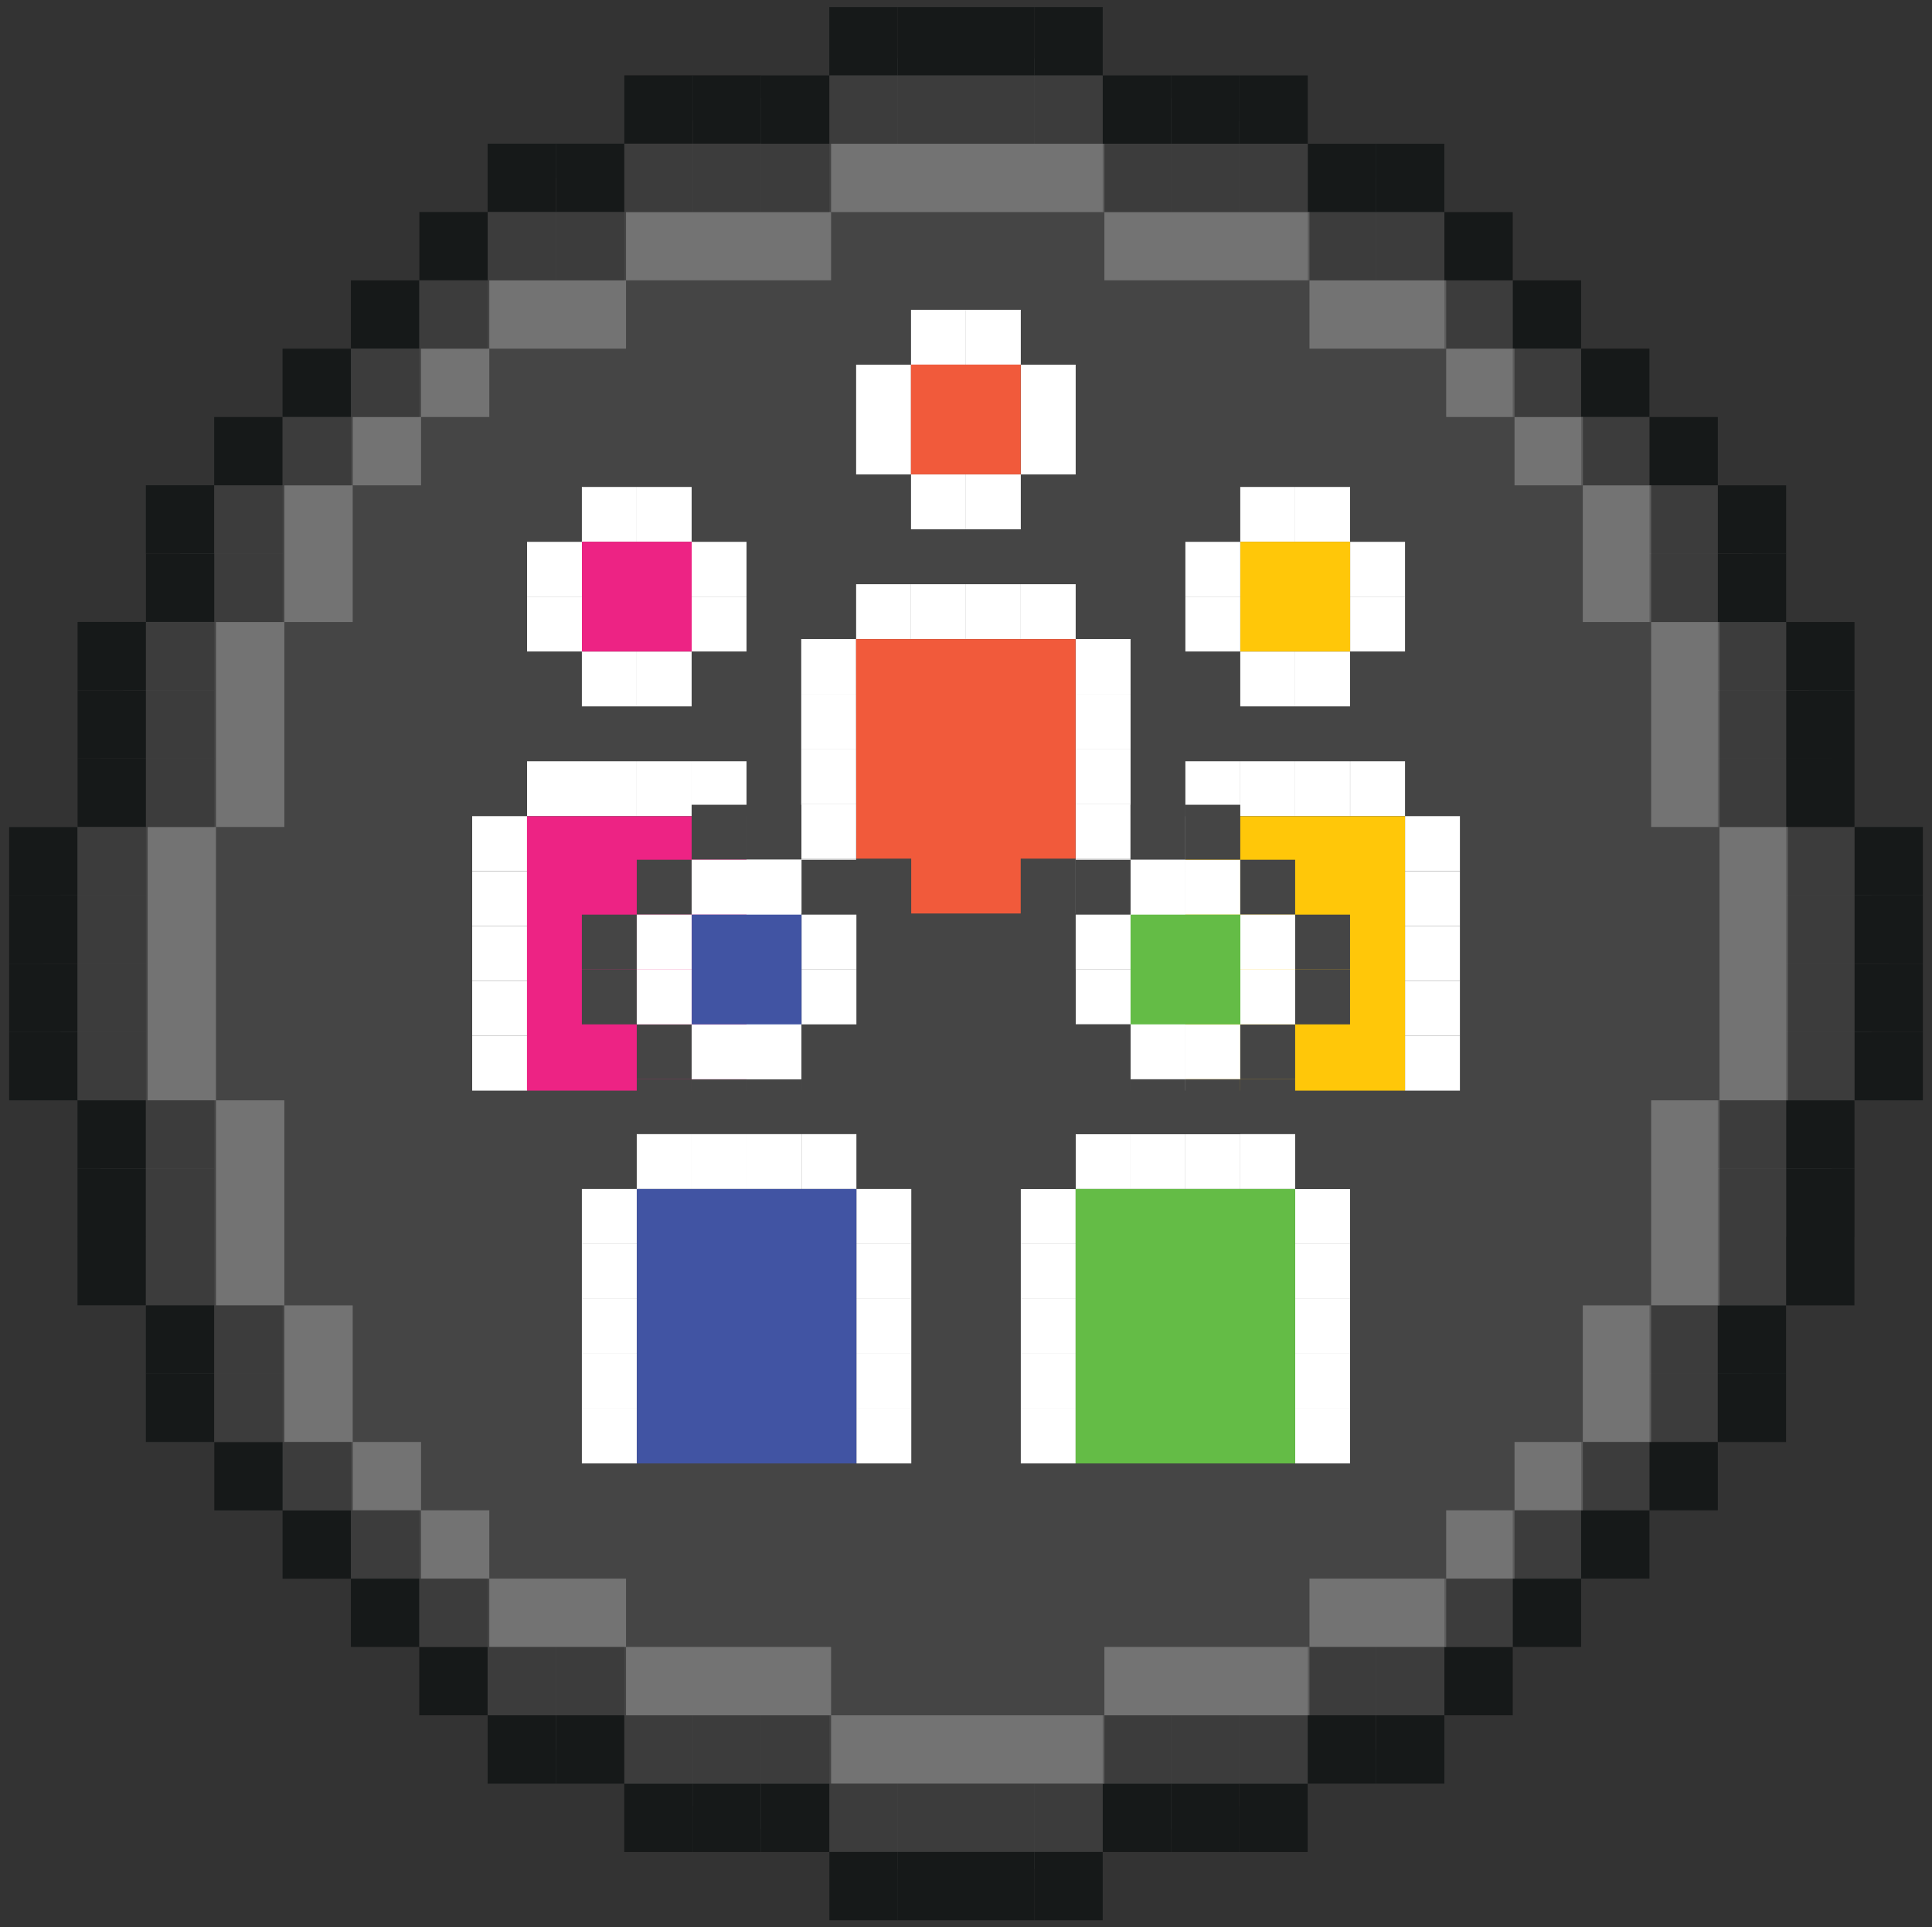 <?xml version="1.0" encoding="UTF-8"?><svg id="Layer_1" xmlns="http://www.w3.org/2000/svg" viewBox="0 0 205.2 204.74"><rect x="0" y="0" width="205.2" height="204.74" fill="#333333" stroke="none"/><defs><style>.cls-1{fill:#f15a3b;}.cls-2{fill:#ed2384;}.cls-3{fill:#fff;}.cls-4{fill:#ffc709;}.cls-5{fill:#64bc46;}.cls-6{fill:#bbb;}.cls-7{fill:#161919;}.cls-8{fill:#4154a3;}.cls-9{fill:#454545;}.cls-10{fill:#292929;}.cls-11{opacity:.3;}.cls-12{opacity:.39;}</style></defs><g><polygon class="cls-9" points="15.5 66.08 22.75 51.56 51.79 22.53 66.31 15.27 88.08 8.01 102.6 4.38 117.12 8.01 138.9 15.27 153.41 22.53 182.45 51.56 189.71 66.08 196.97 87.85 200.6 102.37 196.97 116.89 189.71 138.67 182.45 153.18 153.41 182.22 138.9 189.48 117.12 196.74 102.6 200.37 88.08 196.74 66.31 189.48 51.79 182.22 22.75 153.18 15.5 138.67 8.24 116.89 4.61 102.37 8.24 87.85 15.5 66.08"/><g><rect class="cls-7" x="88.08" y=".75" width="7.26" height="7.26"/><rect class="cls-7" x="95.34" y=".75" width="7.26" height="7.26"/><rect class="cls-7" x="102.6" y=".75" width="7.26" height="7.26"/><rect class="cls-7" x="109.86" y=".75" width="7.26" height="7.26"/><rect class="cls-7" x="117.12" y="8.01" width="7.26" height="7.26"/><rect class="cls-7" x="124.38" y="8.01" width="7.26" height="7.26"/><rect class="cls-7" x="131.64" y="8.01" width="7.26" height="7.26"/><rect class="cls-7" x="138.9" y="15.27" width="7.26" height="7.26"/><rect class="cls-7" x="146.15" y="15.27" width="7.26" height="7.26"/><rect class="cls-7" x="153.41" y="22.53" width="7.26" height="7.26"/><rect class="cls-7" x="160.67" y="29.78" width="7.26" height="7.26"/><rect class="cls-7" x="167.93" y="37.04" width="7.26" height="7.26"/><rect class="cls-7" x="175.19" y="44.3" width="7.26" height="7.26"/><rect class="cls-7" x="182.45" y="51.56" width="7.26" height="7.26"/><rect class="cls-7" x="182.45" y="58.82" width="7.26" height="7.26"/><rect class="cls-7" x="189.71" y="66.08" width="7.26" height="7.26"/><rect class="cls-7" x="189.71" y="73.34" width="7.26" height="7.26"/><rect class="cls-7" x="189.71" y="80.6" width="7.26" height="7.26"/><rect class="cls-7" x="189.71" y="116.89" width="7.26" height="7.26" transform="translate(313.86 -72.82) rotate(90)"/><rect class="cls-7" x="189.71" y="124.15" width="7.26" height="7.26" transform="translate(321.12 -65.56) rotate(90)"/><rect class="cls-7" x="189.71" y="131.41" width="7.26" height="7.26" transform="translate(328.37 -58.3) rotate(90)"/><rect class="cls-7" x="182.45" y="138.67" width="7.26" height="7.26" transform="translate(328.37 -43.78) rotate(90)"/><rect class="cls-7" x="182.45" y="145.93" width="7.26" height="7.26" transform="translate(335.63 -36.52) rotate(90)"/><rect class="cls-7" x="175.19" y="153.18" width="7.26" height="7.26" transform="translate(335.63 -22.01) rotate(90)"/><rect class="cls-7" x="167.93" y="160.44" width="7.26" height="7.26" transform="translate(335.63 -7.49) rotate(90)"/><rect class="cls-7" x="160.67" y="167.7" width="7.26" height="7.26" transform="translate(335.63 7.03) rotate(90)"/><rect class="cls-7" x="153.41" y="174.96" width="7.26" height="7.26" transform="translate(335.63 21.55) rotate(90)"/><rect class="cls-7" x="146.15" y="182.22" width="7.26" height="7.26" transform="translate(335.63 36.07) rotate(90)"/><rect class="cls-7" x="138.9" y="182.22" width="7.26" height="7.26" transform="translate(328.37 43.32) rotate(90)"/><rect class="cls-7" x="131.64" y="189.48" width="7.26" height="7.26" transform="translate(328.37 57.84) rotate(90)"/><rect class="cls-7" x="124.38" y="189.48" width="7.26" height="7.26" transform="translate(321.12 65.1) rotate(90)"/><rect class="cls-7" x="117.12" y="189.48" width="7.26" height="7.26" transform="translate(313.86 72.36) rotate(90)"/><rect class="cls-7" x="196.97" y="87.85" width="7.26" height="7.26"/><rect class="cls-7" x="196.97" y="95.11" width="7.26" height="7.26"/><rect class="cls-7" x="196.97" y="102.37" width="7.26" height="7.26"/><rect class="cls-7" x="196.97" y="109.63" width="7.26" height="7.26"/><rect class="cls-7" x="109.86" y="196.74" width="7.26" height="7.26" transform="translate(226.98 400.73) rotate(180)"/><rect class="cls-7" x="102.6" y="196.74" width="7.26" height="7.26" transform="translate(212.46 400.73) rotate(180)"/><rect class="cls-7" x="95.34" y="196.74" width="7.26" height="7.26" transform="translate(197.94 400.73) rotate(180)"/><rect class="cls-7" x="88.08" y="196.74" width="7.26" height="7.26" transform="translate(183.43 400.73) rotate(180)"/><rect class="cls-7" x="80.82" y="189.48" width="7.26" height="7.26" transform="translate(168.91 386.22) rotate(180)"/><rect class="cls-7" x="73.57" y="189.48" width="7.26" height="7.26" transform="translate(154.39 386.22) rotate(180)"/><rect class="cls-7" x="66.31" y="189.48" width="7.26" height="7.26" transform="translate(139.87 386.22) rotate(180)"/><rect class="cls-7" x="59.05" y="182.22" width="7.26" height="7.26" transform="translate(125.36 371.7) rotate(180)"/><rect class="cls-7" x="51.79" y="182.22" width="7.26" height="7.26" transform="translate(110.84 371.7) rotate(180)"/><rect class="cls-7" x="44.53" y="174.96" width="7.26" height="7.26" transform="translate(96.32 357.18) rotate(180)"/><rect class="cls-7" x="37.27" y="167.7" width="7.26" height="7.26" transform="translate(81.8 342.66) rotate(180)"/><rect class="cls-7" x="30.01" y="160.44" width="7.26" height="7.26" transform="translate(67.28 328.15) rotate(180)"/><rect class="cls-7" x="22.75" y="153.18" width="7.26" height="7.26" transform="translate(52.77 313.63) rotate(180)"/><rect class="cls-7" x="15.5" y="145.93" width="7.26" height="7.26" transform="translate(38.25 299.11) rotate(180)"/><rect class="cls-7" x="15.5" y="138.67" width="7.26" height="7.26" transform="translate(38.25 284.59) rotate(180)"/><rect class="cls-7" x="8.24" y="131.41" width="7.26" height="7.26" transform="translate(23.73 270.07) rotate(180)"/><rect class="cls-7" x="8.24" y="124.15" width="7.26" height="7.26" transform="translate(23.73 255.56) rotate(180)"/><rect class="cls-7" x="8.24" y="116.89" width="7.26" height="7.26" transform="translate(23.73 241.04) rotate(180)"/><rect class="cls-7" x="8.24" y="80.6" width="7.26" height="7.26" transform="translate(-72.36 96.09) rotate(-90)"/><rect class="cls-7" x="8.24" y="73.34" width="7.26" height="7.26" transform="translate(-65.1 88.83) rotate(-90)"/><rect class="cls-7" x="8.24" y="66.08" width="7.26" height="7.26" transform="translate(-57.84 81.57) rotate(-90)"/><rect class="cls-7" x="15.5" y="58.82" width="7.26" height="7.26" transform="translate(-43.32 81.57) rotate(-90)"/><rect class="cls-7" x="15.5" y="51.56" width="7.26" height="7.26" transform="translate(-36.07 74.31) rotate(-90)"/><rect class="cls-7" x="22.75" y="44.3" width="7.26" height="7.26" transform="translate(-21.55 74.31) rotate(-90)"/><rect class="cls-7" x="30.01" y="37.04" width="7.26" height="7.26" transform="translate(-7.03 74.31) rotate(-90)"/><rect class="cls-7" x="37.27" y="29.78" width="7.26" height="7.26" transform="translate(7.49 74.31) rotate(-90)"/><rect class="cls-7" x="44.53" y="22.53" width="7.26" height="7.26" transform="translate(22.01 74.31) rotate(-90)"/><rect class="cls-7" x="51.79" y="15.27" width="7.26" height="7.26" transform="translate(36.52 74.31) rotate(-90)"/><rect class="cls-7" x="59.05" y="15.27" width="7.26" height="7.26" transform="translate(43.78 81.57) rotate(-90)"/><rect class="cls-7" x="66.31" y="8.01" width="7.26" height="7.26" transform="translate(58.3 81.57) rotate(-90)"/><rect class="cls-7" x="73.57" y="8.01" width="7.26" height="7.26" transform="translate(65.56 88.83) rotate(-90)"/><rect class="cls-7" x="80.82" y="8.01" width="7.26" height="7.26" transform="translate(72.82 96.09) rotate(-90)"/><rect class="cls-7" x=".98" y="109.63" width="7.26" height="7.26" transform="translate(9.21 226.52) rotate(180)"/><rect class="cls-7" x=".98" y="102.37" width="7.26" height="7.26" transform="translate(9.21 212) rotate(180)"/><rect class="cls-7" x=".98" y="95.11" width="7.26" height="7.26" transform="translate(9.21 197.49) rotate(180)"/><rect class="cls-7" x=".98" y="87.85" width="7.26" height="7.26" transform="translate(9.21 182.97) rotate(180)"/></g><g class="cls-12"><polygon class="cls-6" points="146.34 37.04 153.6 37.04 153.6 29.78 146.34 29.78 139.08 29.78 139.08 37.04 146.34 37.04"/><polygon class="cls-6" points="66.49 37.04 66.49 29.78 59.23 29.78 51.97 29.78 51.97 37.04 59.23 37.04 66.49 37.04"/><polygon class="cls-6" points="124.56 29.78 131.82 29.78 139.08 29.78 139.08 22.53 131.82 22.53 124.56 22.53 117.3 22.53 117.3 29.78 124.56 29.78"/><polygon class="cls-6" points="81.01 29.78 88.27 29.78 88.27 22.53 81.01 22.53 73.75 22.53 66.49 22.53 66.49 29.78 73.75 29.78 81.01 29.78"/><polygon class="cls-6" points="102.79 22.53 110.04 22.53 117.3 22.53 117.3 15.27 110.04 15.27 102.79 15.27 95.53 15.27 88.27 15.27 88.27 22.53 95.53 22.53 102.79 22.53"/><rect class="cls-6" x="44.71" y="37.04" width="7.26" height="7.26"/><rect class="cls-6" x="37.46" y="44.3" width="7.26" height="7.26"/><polygon class="cls-6" points="37.46 58.82 37.46 51.56 30.2 51.56 30.2 58.82 30.2 66.08 37.46 66.08 37.46 58.82"/><polygon class="cls-6" points="37.46 138.67 30.2 138.67 30.2 145.93 30.2 153.18 37.46 153.18 37.46 145.93 37.46 138.67"/><polygon class="cls-6" points="30.2 80.6 30.2 73.34 30.2 66.08 22.94 66.08 22.94 73.34 22.94 80.6 22.94 87.85 30.2 87.85 30.2 80.6"/><polygon class="cls-6" points="30.2 124.15 30.2 116.89 22.94 116.89 22.94 124.15 22.94 131.41 22.94 138.67 30.2 138.67 30.2 131.41 30.2 124.15"/><polygon class="cls-6" points="22.94 102.37 22.94 95.11 22.94 87.85 15.68 87.85 15.68 95.11 15.68 102.37 15.68 109.63 15.68 116.89 22.94 116.89 22.94 109.63 22.94 102.37"/><rect class="cls-6" x="37.46" y="153.18" width="7.26" height="7.26"/><polygon class="cls-6" points="59.23 167.7 51.97 167.7 51.97 160.44 44.71 160.44 44.71 167.7 44.71 167.7 51.97 167.7 51.97 174.96 59.23 174.96 66.49 174.96 66.49 167.7 59.23 167.7"/><polygon class="cls-6" points="139.08 167.7 139.08 174.96 146.34 174.96 153.6 174.96 153.6 167.7 146.34 167.7 139.08 167.7"/><polygon class="cls-6" points="81.01 174.96 73.75 174.96 66.49 174.96 66.49 182.22 73.75 182.22 81.01 182.22 88.27 182.22 88.27 174.96 81.01 174.96"/><polygon class="cls-6" points="124.56 174.96 117.3 174.96 117.3 182.22 124.56 182.22 131.82 182.22 139.08 182.22 139.08 174.96 131.82 174.96 124.56 174.96"/><polygon class="cls-6" points="102.79 182.22 95.53 182.22 88.27 182.22 88.27 189.48 95.53 189.48 102.79 189.48 110.04 189.48 117.3 189.48 117.3 182.22 110.04 182.22 102.79 182.22"/><rect class="cls-6" x="153.6" y="160.44" width="7.26" height="7.26"/><rect class="cls-6" x="153.6" y="37.04" width="7.26" height="7.26"/><polygon class="cls-6" points="160.86 160.44 168.11 160.44 168.11 160.44 168.11 153.18 160.86 153.18 160.86 160.44"/><rect class="cls-6" x="160.86" y="44.3" width="7.26" height="7.26"/><polygon class="cls-6" points="168.11 145.93 168.11 153.18 175.37 153.18 175.37 145.93 175.37 138.67 168.11 138.67 168.11 145.93"/><polygon class="cls-6" points="168.11 66.08 175.37 66.08 175.37 58.82 175.37 51.56 168.11 51.56 168.11 58.82 168.11 66.08"/><polygon class="cls-6" points="175.37 124.15 175.37 131.41 175.37 138.67 182.63 138.67 182.63 131.41 182.63 124.15 182.63 116.89 175.37 116.89 175.37 124.15"/><polygon class="cls-6" points="175.37 80.6 175.37 87.85 182.63 87.85 182.63 80.6 182.63 73.34 182.63 66.08 175.37 66.08 175.37 73.34 175.37 80.6"/><polygon class="cls-6" points="182.63 87.85 182.63 95.11 182.63 102.37 182.63 109.63 182.63 116.89 189.89 116.89 189.89 109.63 189.89 102.37 189.89 95.11 189.89 87.85 182.63 87.85"/></g><g class="cls-11"><rect class="cls-10" x="189.71" y="87.85" width="7.26" height="7.26"/><rect class="cls-10" x="189.71" y="95.11" width="7.26" height="7.26"/><rect class="cls-10" x="189.71" y="102.37" width="7.26" height="7.26"/><rect class="cls-10" x="182.45" y="66.08" width="7.26" height="7.26"/><rect class="cls-10" x="182.45" y="73.34" width="7.26" height="7.26"/><rect class="cls-10" x="175.19" y="51.56" width="7.26" height="7.26"/><rect class="cls-10" x="167.93" y="44.3" width="7.26" height="7.26"/><rect class="cls-10" x="160.67" y="37.04" width="7.26" height="7.26"/><rect class="cls-10" x="153.41" y="29.78" width="7.26" height="7.26"/><rect class="cls-10" x="146.15" y="22.53" width="7.26" height="7.26"/><rect class="cls-10" x="138.9" y="22.53" width="7.26" height="7.26"/><rect class="cls-10" x="131.64" y="15.27" width="7.26" height="7.26"/><rect class="cls-10" x="124.38" y="15.27" width="7.26" height="7.26"/><rect class="cls-10" x="117.12" y="15.27" width="7.26" height="7.26"/><rect class="cls-10" x="80.82" y="15.27" width="7.26" height="7.26"/><rect class="cls-10" x="73.57" y="15.27" width="7.26" height="7.26"/><rect class="cls-10" x="66.31" y="15.27" width="7.26" height="7.26"/><rect class="cls-10" x="59.05" y="22.53" width="7.26" height="7.26"/><rect class="cls-10" x="51.79" y="22.53" width="7.26" height="7.26"/><rect class="cls-10" x="44.53" y="29.78" width="7.26" height="7.26"/><rect class="cls-10" x="37.27" y="37.04" width="7.26" height="7.26"/><rect class="cls-10" x="30.01" y="44.3" width="7.26" height="7.26"/><rect class="cls-10" x="22.75" y="51.56" width="7.26" height="7.26"/><rect class="cls-10" x="22.75" y="58.82" width="7.26" height="7.26"/><rect class="cls-10" x="15.5" y="66.08" width="7.26" height="7.26"/><rect class="cls-10" x="15.5" y="73.34" width="7.26" height="7.26"/><rect class="cls-10" x="15.5" y="80.6" width="7.26" height="7.26"/><rect class="cls-10" x="15.5" y="116.89" width="7.26" height="7.26"/><rect class="cls-10" x="15.5" y="124.15" width="7.26" height="7.26"/><rect class="cls-10" x="15.5" y="131.41" width="7.26" height="7.26"/><rect class="cls-10" x="22.75" y="138.67" width="7.26" height="7.26"/><rect class="cls-10" x="22.75" y="145.93" width="7.26" height="7.26"/><rect class="cls-10" x="30.01" y="153.18" width="7.26" height="7.26"/><rect class="cls-10" x="37.27" y="160.44" width="7.26" height="7.26"/><rect class="cls-10" x="44.53" y="167.7" width="7.26" height="7.26"/><rect class="cls-10" x="51.79" y="174.96" width="7.26" height="7.26"/><rect class="cls-10" x="59.05" y="174.96" width="7.26" height="7.26"/><rect class="cls-10" x="66.31" y="182.22" width="7.26" height="7.26"/><rect class="cls-10" x="73.57" y="182.22" width="7.26" height="7.26"/><rect class="cls-10" x="80.82" y="182.22" width="7.26" height="7.26"/><rect class="cls-10" x="88.08" y="189.48" width="7.26" height="7.26"/><rect class="cls-10" x="95.34" y="189.48" width="7.26" height="7.26"/><rect class="cls-10" x="102.6" y="189.48" width="7.26" height="7.26"/><rect class="cls-10" x="109.86" y="189.48" width="7.26" height="7.26"/><rect class="cls-10" x="117.12" y="182.22" width="7.26" height="7.26"/><rect class="cls-10" x="124.38" y="182.22" width="7.26" height="7.26"/><rect class="cls-10" x="131.64" y="182.22" width="7.26" height="7.26"/><rect class="cls-10" x="138.9" y="174.96" width="7.26" height="7.26"/><rect class="cls-10" x="146.15" y="174.96" width="7.26" height="7.26"/><rect class="cls-10" x="153.41" y="167.7" width="7.26" height="7.26"/><rect class="cls-10" x="160.67" y="160.44" width="7.26" height="7.26"/><rect class="cls-10" x="167.93" y="153.18" width="7.26" height="7.26"/><rect class="cls-10" x="175.19" y="145.93" width="7.26" height="7.26"/><rect class="cls-10" x="175.19" y="138.67" width="7.26" height="7.26"/><rect class="cls-10" x="182.45" y="131.41" width="7.26" height="7.26"/><rect class="cls-10" x="182.45" y="124.15" width="7.26" height="7.26"/><rect class="cls-10" x="182.45" y="116.89" width="7.26" height="7.26"/><rect class="cls-10" x="8.24" y="87.85" width="7.26" height="7.26"/><rect class="cls-10" x="8.24" y="95.11" width="7.26" height="7.26"/><rect class="cls-10" x="8.24" y="102.37" width="7.26" height="7.26"/><rect class="cls-10" x="8.24" y="109.63" width="7.26" height="7.26"/><rect class="cls-10" x="109.86" y="8.01" width="7.26" height="7.26"/><rect class="cls-10" x="102.6" y="8.01" width="7.26" height="7.26"/><rect class="cls-10" x="95.34" y="8.01" width="7.26" height="7.26"/><rect class="cls-10" x="88.08" y="8.01" width="7.26" height="7.26"/><rect class="cls-10" x="175.19" y="58.82" width="7.26" height="7.26"/><rect class="cls-10" x="182.45" y="80.6" width="7.26" height="7.26"/><rect class="cls-10" x="189.71" y="109.63" width="7.26" height="7.26"/></g></g><g><g><rect class="cls-3" x="85.09" y="91.21" width="5.83" height="5.83" transform="translate(176.02 188.25) rotate(180)"/><rect class="cls-3" x="85.09" y="85.38" width="5.83" height="5.83" transform="translate(176.02 176.58) rotate(180)"/><rect class="cls-3" x="85.09" y="79.55" width="5.83" height="5.83" transform="translate(176.02 164.92) rotate(180)"/><rect class="cls-3" x="85.09" y="73.72" width="5.83" height="5.83" transform="translate(176.02 153.26) rotate(180)"/><rect class="cls-3" x="85.09" y="67.89" width="5.83" height="5.83" transform="translate(176.02 141.6) rotate(180)"/><rect class="cls-3" x="114.24" y="91.21" width="5.83" height="5.83" transform="translate(234.32 188.25) rotate(180)"/><rect class="cls-3" x="114.24" y="85.38" width="5.83" height="5.83" transform="translate(234.32 176.58) rotate(180)"/><rect class="cls-3" x="114.24" y="79.55" width="5.83" height="5.83" transform="translate(234.32 164.92) rotate(180)"/><rect class="cls-3" x="114.24" y="73.72" width="5.83" height="5.83" transform="translate(234.32 153.26) rotate(180)"/><rect class="cls-3" x="114.24" y="67.89" width="5.83" height="5.83" transform="translate(234.32 141.6) rotate(180)"/><rect class="cls-3" x="90.92" y="62.05" width="5.83" height="5.83" transform="translate(187.68 129.94) rotate(180)"/><rect class="cls-3" x="90.92" y="44.56" width="5.83" height="5.83" transform="translate(187.68 94.96) rotate(180)"/><rect class="cls-3" x="96.75" y="62.05" width="5.83" height="5.83" transform="translate(199.34 129.94) rotate(180)"/><rect class="cls-3" x="102.58" y="62.05" width="5.83" height="5.83" transform="translate(211 129.94) rotate(180)"/><rect class="cls-3" x="96.75" y="50.39" width="5.83" height="5.83" transform="translate(199.34 106.62) rotate(180)"/><rect class="cls-3" x="102.58" y="50.39" width="5.83" height="5.83" transform="translate(211 106.62) rotate(180)"/><rect class="cls-3" x="96.75" y="32.9" width="5.83" height="5.83" transform="translate(199.34 71.64) rotate(180)"/><rect class="cls-3" x="102.58" y="32.9" width="5.83" height="5.83" transform="translate(211 71.64) rotate(180)"/><rect class="cls-3" x="108.41" y="62.05" width="5.83" height="5.83" transform="translate(222.66 129.94) rotate(180)"/><rect class="cls-3" x="108.41" y="44.56" width="5.83" height="5.83" transform="translate(222.66 94.96) rotate(180)"/><rect class="cls-3" x="90.92" y="38.73" width="5.83" height="5.83" transform="translate(187.68 83.3) rotate(180)"/><rect class="cls-3" x="108.41" y="38.73" width="5.83" height="5.83" transform="translate(222.66 83.3) rotate(180)"/></g><g><rect class="cls-3" x="120.08" y="110.03" width="5.83" height="5.83" transform="translate(245.98 225.89) rotate(180)"/><rect class="cls-3" x="120.08" y="104.2" width="5.83" height="5.83" transform="translate(245.98 214.23) rotate(180)"/><rect class="cls-3" x="120.08" y="98.37" width="5.83" height="5.83" transform="translate(245.98 202.57) rotate(180)"/><rect class="cls-3" x="120.08" y="92.54" width="5.83" height="5.83" transform="translate(245.98 190.91) rotate(180)"/><rect class="cls-3" x="120.08" y="86.71" width="5.83" height="5.83" transform="translate(245.98 179.24) rotate(180)"/><rect class="cls-3" x="149.23" y="110.03" width="5.83" height="5.83" transform="translate(304.29 225.89) rotate(180)"/><rect class="cls-3" x="149.23" y="104.2" width="5.83" height="5.83" transform="translate(304.29 214.23) rotate(180)"/><rect class="cls-3" x="149.23" y="98.37" width="5.83" height="5.83" transform="translate(304.29 202.57) rotate(180)"/><rect class="cls-3" x="149.23" y="92.54" width="5.83" height="5.83" transform="translate(304.29 190.91) rotate(180)"/><rect class="cls-3" x="149.23" y="86.71" width="5.83" height="5.83" transform="translate(304.29 179.24) rotate(180)"/><rect class="cls-3" x="125.91" y="80.88" width="5.83" height="5.83" transform="translate(257.64 167.58) rotate(180)"/><rect class="cls-3" x="125.91" y="63.39" width="5.83" height="5.83" transform="translate(257.64 132.6) rotate(180)"/><rect class="cls-3" x="131.74" y="80.88" width="5.83" height="5.83" transform="translate(269.3 167.58) rotate(180)"/><rect class="cls-3" x="137.57" y="80.88" width="5.83" height="5.83" transform="translate(280.96 167.58) rotate(180)"/><rect class="cls-3" x="131.74" y="69.22" width="5.83" height="5.83" transform="translate(269.3 144.26) rotate(180)"/><rect class="cls-3" x="137.57" y="69.22" width="5.83" height="5.83" transform="translate(280.96 144.26) rotate(180)"/><rect class="cls-3" x="131.74" y="51.72" width="5.83" height="5.83" transform="translate(269.3 109.28) rotate(180)"/><rect class="cls-3" x="137.57" y="51.72" width="5.83" height="5.83" transform="translate(280.96 109.28) rotate(180)"/><rect class="cls-3" x="143.4" y="80.88" width="5.83" height="5.83" transform="translate(292.63 167.58) rotate(180)"/><rect class="cls-3" x="143.4" y="63.39" width="5.83" height="5.83" transform="translate(292.63 132.6) rotate(180)"/><rect class="cls-3" x="125.91" y="57.55" width="5.83" height="5.83" transform="translate(257.64 120.94) rotate(180)"/><rect class="cls-3" x="143.4" y="57.55" width="5.83" height="5.83" transform="translate(292.63 120.94) rotate(180)"/></g><g><rect class="cls-3" x="50.14" y="110.03" width="5.83" height="5.83" transform="translate(106.12 225.89) rotate(180)"/><rect class="cls-3" x="50.14" y="104.2" width="5.83" height="5.83" transform="translate(106.12 214.23) rotate(180)"/><rect class="cls-3" x="50.14" y="98.37" width="5.83" height="5.83" transform="translate(106.12 202.57) rotate(180)"/><rect class="cls-3" x="50.14" y="92.54" width="5.83" height="5.83" transform="translate(106.12 190.91) rotate(180)"/><rect class="cls-3" x="50.14" y="86.71" width="5.83" height="5.83" transform="translate(106.12 179.24) rotate(180)"/><rect class="cls-3" x="79.3" y="110.03" width="5.83" height="5.83" transform="translate(164.42 225.89) rotate(180)"/><rect class="cls-3" x="79.3" y="104.2" width="5.83" height="5.83" transform="translate(164.42 214.23) rotate(180)"/><rect class="cls-3" x="79.3" y="98.37" width="5.83" height="5.83" transform="translate(164.42 202.57) rotate(180)"/><rect class="cls-3" x="79.3" y="92.54" width="5.83" height="5.83" transform="translate(164.42 190.91) rotate(180)"/><rect class="cls-3" x="79.3" y="86.71" width="5.83" height="5.83" transform="translate(164.42 179.24) rotate(180)"/><rect class="cls-3" x="55.97" y="80.88" width="5.83" height="5.83" transform="translate(117.78 167.58) rotate(180)"/><rect class="cls-3" x="55.97" y="63.39" width="5.83" height="5.83" transform="translate(117.78 132.6) rotate(180)"/><rect class="cls-3" x="61.81" y="80.88" width="5.83" height="5.83" transform="translate(129.44 167.58) rotate(180)"/><rect class="cls-3" x="67.64" y="80.88" width="5.83" height="5.83" transform="translate(141.1 167.58) rotate(180)"/><rect class="cls-3" x="61.81" y="69.22" width="5.83" height="5.83" transform="translate(129.44 144.26) rotate(180)"/><rect class="cls-3" x="67.64" y="69.22" width="5.83" height="5.83" transform="translate(141.1 144.26) rotate(180)"/><rect class="cls-3" x="61.81" y="51.72" width="5.83" height="5.83" transform="translate(129.44 109.28) rotate(180)"/><rect class="cls-3" x="67.64" y="51.72" width="5.83" height="5.83" transform="translate(141.1 109.28) rotate(180)"/><rect class="cls-3" x="73.47" y="80.88" width="5.83" height="5.83" transform="translate(152.76 167.58) rotate(180)"/><rect class="cls-3" x="73.47" y="63.39" width="5.83" height="5.83" transform="translate(152.76 132.6) rotate(180)"/><rect class="cls-3" x="55.97" y="57.55" width="5.83" height="5.83" transform="translate(117.78 120.94) rotate(180)"/><rect class="cls-3" x="73.47" y="57.55" width="5.83" height="5.83" transform="translate(152.76 120.94) rotate(180)"/></g><rect class="cls-2" x="55.97" y="86.71" width="23.32" height="29.15"/><rect class="cls-2" x="61.81" y="57.55" width="11.66" height="11.66"/><rect class="cls-1" x="96.75" y="38.73" width="11.66" height="11.66"/><polygon class="cls-1" points="114.24 67.89 114.24 91.21 108.41 91.21 108.41 97.04 96.78 97.04 96.78 91.21 90.95 91.21 90.92 67.89 114.24 67.89"/><rect class="cls-4" x="125.91" y="86.71" width="23.32" height="29.15"/><rect class="cls-4" x="131.74" y="57.55" width="11.66" height="11.66"/></g><g><rect class="cls-3" x="108.41" y="149.63" width="5.83" height="5.83" transform="translate(222.66 305.09) rotate(180)"/><rect class="cls-3" x="108.41" y="143.8" width="5.83" height="5.83" transform="translate(222.66 293.43) rotate(180)"/><rect class="cls-3" x="108.41" y="137.97" width="5.83" height="5.83" transform="translate(222.66 281.77) rotate(180)"/><rect class="cls-3" x="108.41" y="132.14" width="5.83" height="5.83" transform="translate(222.66 270.11) rotate(180)"/><rect class="cls-3" x="108.41" y="126.31" width="5.83" height="5.83" transform="translate(222.66 258.45) rotate(180)"/><rect class="cls-3" x="137.57" y="149.63" width="5.83" height="5.83" transform="translate(280.96 305.09) rotate(180)"/><rect class="cls-3" x="137.57" y="143.8" width="5.83" height="5.83" transform="translate(280.96 293.43) rotate(180)"/><rect class="cls-3" x="137.57" y="137.97" width="5.83" height="5.83" transform="translate(280.96 281.77) rotate(180)"/><rect class="cls-3" x="137.57" y="132.14" width="5.83" height="5.83" transform="translate(280.96 270.11) rotate(180)"/><rect class="cls-3" x="137.57" y="126.31" width="5.83" height="5.83" transform="translate(280.96 258.45) rotate(180)"/><rect class="cls-3" x="114.24" y="120.48" width="5.83" height="5.83" transform="translate(234.32 246.79) rotate(180)"/><rect class="cls-3" x="114.24" y="102.99" width="5.83" height="5.83" transform="translate(234.32 211.81) rotate(180)"/><rect class="cls-3" x="120.08" y="120.48" width="5.83" height="5.83" transform="translate(245.98 246.79) rotate(180)"/><rect class="cls-3" x="125.91" y="120.48" width="5.83" height="5.83" transform="translate(257.64 246.79) rotate(180)"/><rect class="cls-3" x="120.08" y="108.82" width="5.83" height="5.83" transform="translate(245.98 223.47) rotate(180)"/><rect class="cls-3" x="125.91" y="108.82" width="5.83" height="5.83" transform="translate(257.64 223.47) rotate(180)"/><rect class="cls-3" x="120.08" y="91.33" width="5.83" height="5.83" transform="translate(245.98 188.49) rotate(180)"/><rect class="cls-3" x="125.91" y="91.33" width="5.83" height="5.83" transform="translate(257.64 188.49) rotate(180)"/><g><rect class="cls-9" x="120.08" y="85.5" width="5.83" height="5.83" transform="translate(245.98 176.82) rotate(180)"/><rect class="cls-9" x="125.91" y="85.5" width="5.83" height="5.83" transform="translate(257.64 176.82) rotate(180)"/><rect class="cls-9" x="120.08" y="114.65" width="5.83" height="5.83" transform="translate(245.98 235.13) rotate(180)"/><rect class="cls-9" x="125.91" y="114.65" width="5.83" height="5.83" transform="translate(257.64 235.13) rotate(180)"/><rect class="cls-9" x="131.74" y="91.33" width="5.83" height="5.83" transform="translate(269.3 188.49) rotate(180)"/><rect class="cls-9" x="114.24" y="91.33" width="5.83" height="5.83" transform="translate(234.32 188.49) rotate(180)"/><rect class="cls-9" x="131.74" y="108.82" width="5.83" height="5.83" transform="translate(269.3 223.47) rotate(180)"/><rect class="cls-9" x="114.24" y="108.82" width="5.83" height="5.83" transform="translate(234.32 223.47) rotate(180)"/><rect class="cls-9" x="131.74" y="114.65" width="5.83" height="5.83" transform="translate(269.3 235.13) rotate(180)"/><rect class="cls-9" x="114.24" y="114.65" width="5.83" height="5.83" transform="translate(234.32 235.13) rotate(180)"/><rect class="cls-9" x="108.41" y="97.16" width="5.83" height="5.83" transform="translate(222.66 200.15) rotate(180)"/><rect class="cls-9" x="108.41" y="102.99" width="5.83" height="5.83" transform="translate(222.66 211.81) rotate(180)"/><rect class="cls-9" x="137.57" y="97.16" width="5.83" height="5.83" transform="translate(280.96 200.15) rotate(180)"/><rect class="cls-9" x="137.57" y="102.99" width="5.83" height="5.83" transform="translate(280.96 211.81) rotate(180)"/><rect class="cls-9" x="108.41" y="120.48" width="5.83" height="5.83" transform="translate(222.66 246.79) rotate(180)"/><rect class="cls-9" x="137.57" y="120.48" width="5.83" height="5.83" transform="translate(280.96 246.79) rotate(180)"/></g><g><rect class="cls-9" x="73.47" y="85.5" width="5.83" height="5.83" transform="translate(152.76 176.82) rotate(180)"/><rect class="cls-9" x="79.3" y="85.5" width="5.83" height="5.83" transform="translate(164.42 176.82) rotate(180)"/><rect class="cls-9" x="73.47" y="114.65" width="5.83" height="5.83" transform="translate(152.76 235.13) rotate(180)"/><rect class="cls-9" x="79.3" y="114.65" width="5.83" height="5.83" transform="translate(164.42 235.13) rotate(180)"/><rect class="cls-9" x="85.13" y="91.33" width="5.83" height="5.83" transform="translate(176.09 188.49) rotate(180)"/><rect class="cls-9" x="67.64" y="91.33" width="5.83" height="5.83" transform="translate(141.1 188.49) rotate(180)"/><rect class="cls-9" x="85.13" y="108.82" width="5.83" height="5.83" transform="translate(176.09 223.47) rotate(180)"/><rect class="cls-9" x="67.64" y="108.82" width="5.83" height="5.83" transform="translate(141.1 223.47) rotate(180)"/><rect class="cls-9" x="85.13" y="114.65" width="5.83" height="5.83" transform="translate(176.09 235.13) rotate(180)"/><rect class="cls-9" x="67.64" y="114.65" width="5.83" height="5.83" transform="translate(141.1 235.13) rotate(180)"/><rect class="cls-9" x="61.81" y="97.16" width="5.83" height="5.83" transform="translate(129.44 200.15) rotate(180)"/><rect class="cls-9" x="61.81" y="102.99" width="5.83" height="5.83" transform="translate(129.44 211.81) rotate(180)"/><rect class="cls-9" x="90.96" y="97.16" width="5.83" height="5.83" transform="translate(187.75 200.15) rotate(180)"/><rect class="cls-9" x="90.96" y="102.99" width="5.83" height="5.83" transform="translate(187.75 211.81) rotate(180)"/><rect class="cls-9" x="61.81" y="120.48" width="5.83" height="5.83" transform="translate(129.44 246.79) rotate(180)"/><rect class="cls-9" x="90.96" y="120.48" width="5.83" height="5.83" transform="translate(187.75 246.79) rotate(180)"/></g><rect class="cls-3" x="131.74" y="120.48" width="5.83" height="5.83" transform="translate(269.3 246.79) rotate(180)"/><rect class="cls-3" x="131.74" y="102.99" width="5.83" height="5.83" transform="translate(269.3 211.81) rotate(180)"/><rect class="cls-3" x="114.24" y="97.16" width="5.83" height="5.83" transform="translate(234.32 200.15) rotate(180)"/><rect class="cls-3" x="131.74" y="97.16" width="5.83" height="5.83" transform="translate(269.3 200.15) rotate(180)"/><g><rect class="cls-3" x="61.81" y="149.63" width="5.83" height="5.83" transform="translate(129.44 305.09) rotate(180)"/><rect class="cls-3" x="61.81" y="143.8" width="5.83" height="5.83" transform="translate(129.44 293.43) rotate(180)"/><rect class="cls-3" x="61.81" y="137.97" width="5.83" height="5.83" transform="translate(129.44 281.77) rotate(180)"/><rect class="cls-3" x="61.81" y="132.14" width="5.83" height="5.83" transform="translate(129.44 270.11) rotate(180)"/><rect class="cls-3" x="61.81" y="126.31" width="5.83" height="5.83" transform="translate(129.44 258.45) rotate(180)"/><rect class="cls-3" x="90.96" y="149.63" width="5.83" height="5.83" transform="translate(187.75 305.09) rotate(180)"/><rect class="cls-3" x="90.96" y="143.8" width="5.83" height="5.83" transform="translate(187.75 293.43) rotate(180)"/><rect class="cls-3" x="90.96" y="137.97" width="5.83" height="5.83" transform="translate(187.75 281.77) rotate(180)"/><rect class="cls-3" x="90.96" y="132.14" width="5.83" height="5.83" transform="translate(187.75 270.11) rotate(180)"/><rect class="cls-3" x="90.96" y="126.31" width="5.83" height="5.83" transform="translate(187.75 258.45) rotate(180)"/><rect class="cls-3" x="67.64" y="120.48" width="5.83" height="5.83" transform="translate(141.1 246.79) rotate(180)"/><rect class="cls-3" x="67.64" y="102.99" width="5.83" height="5.83" transform="translate(141.1 211.81) rotate(180)"/><rect class="cls-3" x="73.47" y="120.48" width="5.83" height="5.83" transform="translate(152.76 246.79) rotate(180)"/><rect class="cls-3" x="79.3" y="120.48" width="5.83" height="5.83" transform="translate(164.42 246.79) rotate(180)"/><rect class="cls-3" x="73.47" y="108.82" width="5.83" height="5.83" transform="translate(152.76 223.47) rotate(180)"/><rect class="cls-3" x="79.3" y="108.82" width="5.83" height="5.83" transform="translate(164.42 223.47) rotate(180)"/><rect class="cls-3" x="73.47" y="91.33" width="5.83" height="5.83" transform="translate(152.76 188.49) rotate(180)"/><rect class="cls-3" x="79.3" y="91.33" width="5.83" height="5.83" transform="translate(164.42 188.49) rotate(180)"/><rect class="cls-3" x="85.13" y="120.48" width="5.83" height="5.83" transform="translate(176.09 246.79) rotate(180)"/><rect class="cls-3" x="85.13" y="102.99" width="5.83" height="5.83" transform="translate(176.09 211.81) rotate(180)"/><rect class="cls-3" x="67.64" y="97.16" width="5.83" height="5.83" transform="translate(141.1 200.15) rotate(180)"/><rect class="cls-3" x="85.13" y="97.16" width="5.83" height="5.83" transform="translate(176.09 200.15) rotate(180)"/></g><rect class="cls-8" x="67.64" y="126.31" width="23.32" height="29.15"/><rect class="cls-8" x="73.47" y="97.16" width="11.66" height="11.66"/><rect class="cls-5" x="120.08" y="97.16" width="11.66" height="11.66"/><rect class="cls-5" x="114.24" y="126.31" width="23.32" height="29.15"/></g></svg>